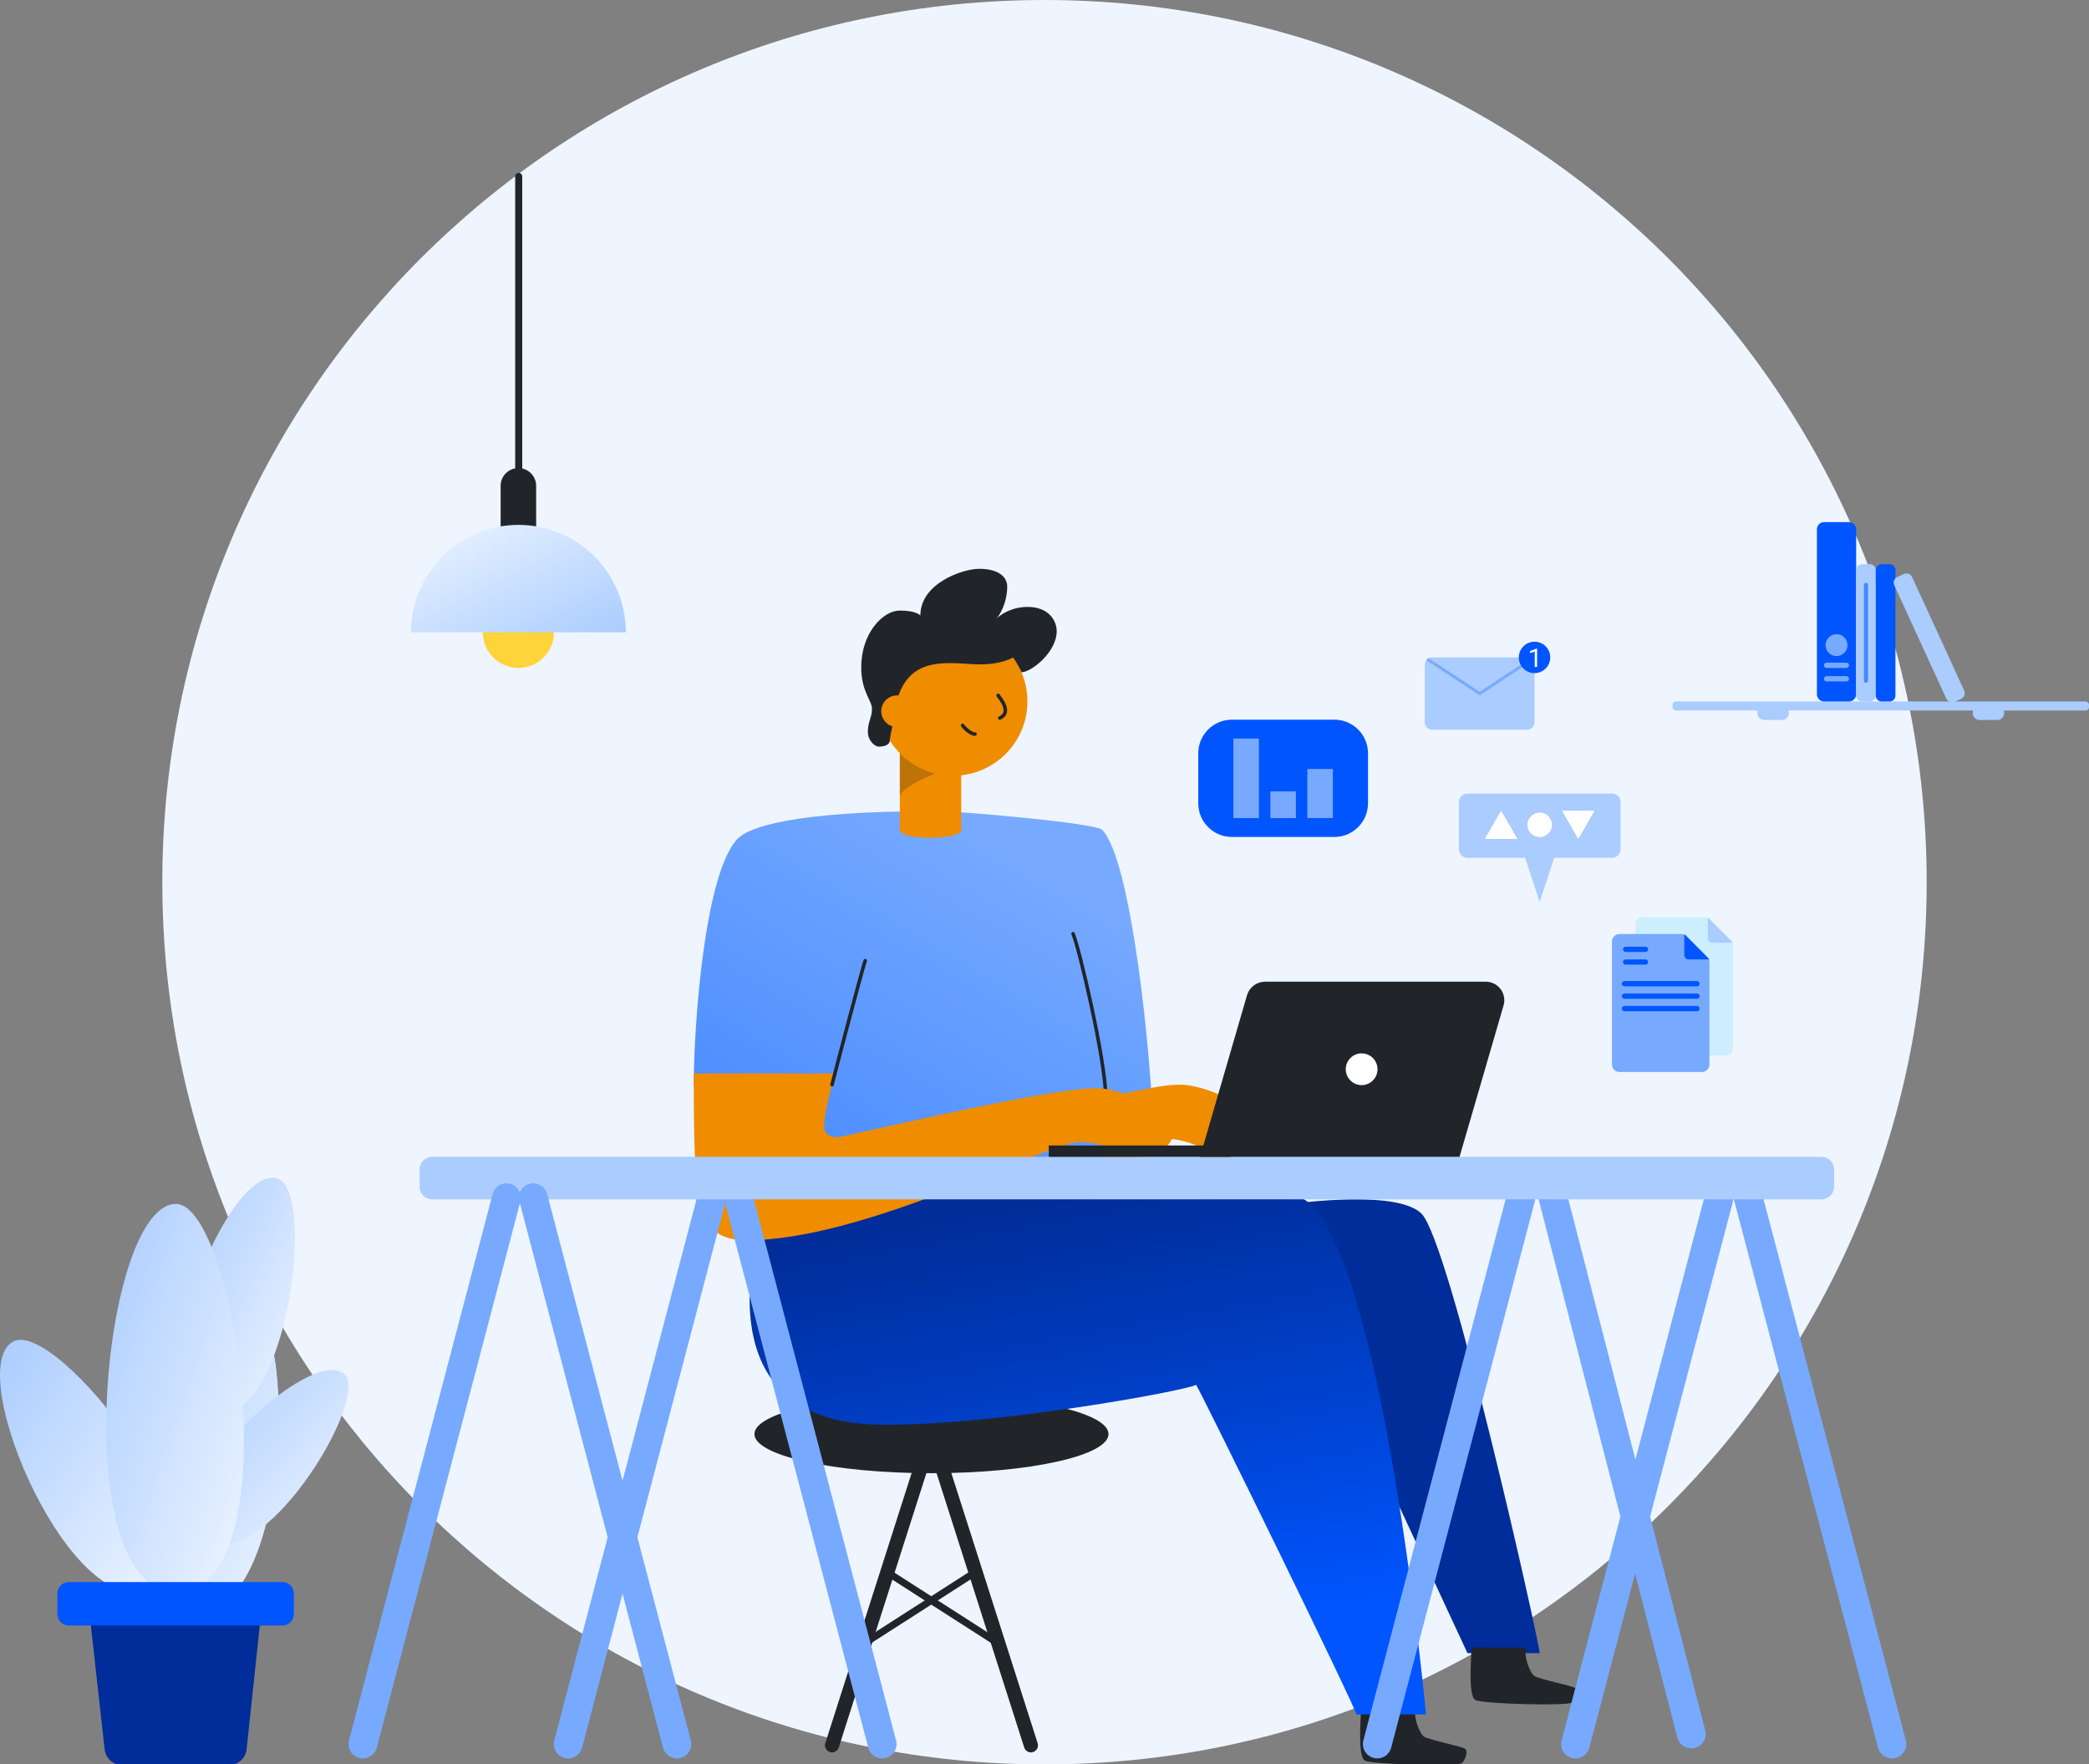 <svg width="592" height="500" viewBox="0 0 592 500" fill="none" xmlns="http://www.w3.org/2000/svg">
<rect x="0" y="0" width="592" height="500" fill="#808080" stroke="none"/>
<g clip-path="url(#clip0)">
<path d="M296 500C434.071 500 546 388.071 546 250C546 111.929 434.071 0 296 0C157.929 0 46 111.929 46 250C46 388.071 157.929 500 296 500Z" fill="#EEF5FF"/>
<path d="M263.969 417.475C291.679 417.475 314.141 412.51 314.141 406.385C314.141 400.26 291.679 395.295 263.969 395.295C236.26 395.295 213.797 400.26 213.797 406.385C213.797 412.51 236.26 417.475 263.969 417.475Z" fill="#212529"/>
<path d="M263.97 406.385L235.787 494.59" stroke="#212529" stroke-width="4" stroke-miterlimit="10" stroke-linecap="round"/>
<path d="M263.97 406.385L292.152 494.59" stroke="#212529" stroke-width="4" stroke-miterlimit="10" stroke-linecap="round"/>
<path d="M245.041 465.628L276.459 445.483" stroke="#212529" stroke-width="2" stroke-miterlimit="10" stroke-linecap="round"/>
<path d="M251.353 445.483L282.779 465.628" stroke="#212529" stroke-width="2" stroke-miterlimit="10" stroke-linecap="round"/>
<path d="M313.347 310.906C313.22 314.818 313.275 328.515 312.631 334.374" stroke="#212529" stroke-miterlimit="10" stroke-linecap="round"/>
<path d="M151.939 137.677C151.939 134.898 149.686 132.645 146.907 132.645C144.128 132.645 141.875 134.898 141.875 137.677V155.048C141.875 157.827 144.128 160.08 146.907 160.08C149.686 160.08 151.939 157.827 151.939 155.048V137.677Z" fill="#212529"/>
<path d="M146.907 189.28C152.483 189.28 157.003 184.76 157.003 179.184C157.003 173.608 152.483 169.087 146.907 169.087C141.331 169.087 136.811 173.608 136.811 179.184C136.811 184.76 141.331 189.28 146.907 189.28Z" fill="#FFD43B"/>
<path d="M484.445 299.093H489.215C489.716 299.091 490.196 298.891 490.551 298.537C490.905 298.182 491.105 297.702 491.107 297.201V267.882C491.108 267.633 491.059 267.387 490.963 267.158C490.868 266.928 490.728 266.72 490.551 266.546L484.525 260.52C484.35 260.344 484.142 260.204 483.912 260.108C483.683 260.013 483.437 259.964 483.189 259.963H465.389C464.888 259.965 464.408 260.165 464.054 260.52C463.699 260.874 463.499 261.354 463.497 261.855V264.686" fill="#CCEEFF"/>
<path d="M70.007 369.052C85.112 371.914 82.417 462.066 53.424 456.613C26.044 451.414 51.579 365.546 70.007 369.052Z" fill="#212529"/>
<path d="M70.007 369.052C85.112 371.914 82.417 462.066 53.424 456.613C26.044 451.414 51.579 365.546 70.007 369.052Z" fill="url(#paint0_linear)"/>
<path d="M3.689 380.182C15.709 373.377 66.024 436.691 43.009 449.713C21.266 462.067 -10.947 388.482 3.689 380.182Z" fill="url(#paint1_linear)"/>
<path d="M64.943 500.162H34.59C33.368 500.162 32.188 499.711 31.277 498.896C30.367 498.08 29.788 496.957 29.653 495.742L25.822 461.335C25.738 460.637 25.804 459.93 26.014 459.259C26.224 458.588 26.574 457.97 27.041 457.444C27.507 456.918 28.079 456.497 28.72 456.209C29.361 455.92 30.056 455.771 30.758 455.77H68.616C69.313 455.77 70.002 455.918 70.639 456.202C71.276 456.486 71.845 456.901 72.311 457.42C72.776 457.939 73.128 458.55 73.342 459.214C73.556 459.877 73.628 460.578 73.553 461.271L69.888 495.679C69.766 496.906 69.192 498.044 68.279 498.873C67.365 499.701 66.176 500.161 64.943 500.162Z" fill="#002D99"/>
<path d="M78.537 333.945C90.041 337.284 81.224 406.87 59.195 400.462C38.398 394.421 64.537 329.875 78.537 333.945Z" fill="url(#paint2_linear)"/>
<path d="M97.506 389.309C105.456 396.161 73.116 448.583 57.836 435.418C43.407 423.04 87.799 380.977 97.506 389.309Z" fill="url(#paint3_linear)"/>
<path d="M49.846 341.18C67.066 341.18 82.831 451.127 49.846 451.127C18.698 451.127 28.882 341.18 49.846 341.18Z" fill="url(#paint4_linear)"/>
<path d="M80.064 448.329H19.485C17.707 448.329 16.266 449.771 16.266 451.549V457.416C16.266 459.194 17.707 460.636 19.485 460.636H80.064C81.842 460.636 83.284 459.194 83.284 457.416V451.549C83.284 449.771 81.842 448.329 80.064 448.329Z" fill="#0055FF"/>
<path d="M476.432 264.686H458.942C458.662 264.686 458.384 264.741 458.125 264.848C457.866 264.956 457.631 265.114 457.433 265.312C457.235 265.511 457.078 265.747 456.971 266.006C456.865 266.266 456.81 266.544 456.812 266.824V301.645C456.812 302.211 457.036 302.753 457.435 303.154C457.834 303.555 458.376 303.781 458.942 303.783H482.307C482.873 303.781 483.415 303.555 483.814 303.154C484.213 302.753 484.438 302.211 484.438 301.645V272.707C484.439 272.427 484.384 272.149 484.278 271.89C484.172 271.631 484.015 271.395 483.817 271.197L477.935 265.314C477.537 264.914 476.996 264.688 476.432 264.686Z" fill="#77AAFF"/>
<path d="M484.446 271.872H478.507C478.191 271.872 477.887 271.747 477.664 271.523C477.44 271.299 477.314 270.996 477.314 270.68V264.686" fill="#0055FF"/>
<path d="M491.131 267.158H485.193C484.875 267.156 484.571 267.029 484.346 266.804C484.121 266.579 483.994 266.275 483.992 265.958V259.963" fill="#AACCFF"/>
<path d="M456.835 224.88H415.845C414.515 224.88 413.437 225.959 413.437 227.289V240.677C413.437 242.007 414.515 243.086 415.845 243.086H456.835C458.166 243.086 459.244 242.007 459.244 240.677V227.289C459.244 225.959 458.166 224.88 456.835 224.88Z" fill="#AACCFF"/>
<path d="M436.332 255.567L441.849 238.856H430.815L436.332 255.567Z" fill="#AACCFF"/>
<path d="M425.401 229.729L420.774 237.735H430.02L425.401 229.729Z" fill="white"/>
<path d="M447.271 237.735L451.898 229.729H442.645L447.271 237.735Z" fill="white"/>
<path d="M436.332 237.21C438.251 237.21 439.806 235.655 439.806 233.736C439.806 231.818 438.251 230.262 436.332 230.262C434.413 230.262 432.858 231.818 432.858 233.736C432.858 235.655 434.413 237.21 436.332 237.21Z" fill="white"/>
<path d="M432.763 186.299H405.86C404.697 186.299 403.753 187.243 403.753 188.406V204.672C403.753 205.835 404.697 206.778 405.86 206.778H432.763C433.926 206.778 434.869 205.835 434.869 204.672V188.406C434.869 187.243 433.926 186.299 432.763 186.299Z" fill="#AACCFF"/>
<path d="M404.731 186.943L419.312 196.538" stroke="#77AAFF" stroke-width="0.82" stroke-linecap="round" stroke-linejoin="round"/>
<path d="M434.87 186.299L419.312 196.539" stroke="#77AAFF" stroke-width="0.82" stroke-linecap="round" stroke-linejoin="round"/>
<path d="M434.869 190.751C437.328 190.751 439.321 188.758 439.321 186.299C439.321 183.84 437.328 181.847 434.869 181.847C432.411 181.847 430.417 183.84 430.417 186.299C430.417 188.758 432.411 190.751 434.869 190.751Z" fill="#0055FF"/>
<path d="M435.598 189H434.935V184.605L433.606 185.093V184.495L435.495 183.785H435.598V189Z" fill="white"/>
<path d="M591.022 198.789H474.953C474.413 198.789 473.975 199.226 473.975 199.766V200.371C473.975 200.911 474.413 201.348 474.953 201.348H591.022C591.562 201.348 592 200.911 592 200.371V199.766C592 199.226 591.562 198.789 591.022 198.789Z" fill="#AACCFF"/>
<path d="M523.98 147.957H516.929C515.805 147.957 514.894 148.868 514.894 149.992V196.753C514.894 197.877 515.805 198.788 516.929 198.788H523.98C525.104 198.788 526.016 197.877 526.016 196.753V149.992C526.016 148.868 525.104 147.957 523.98 147.957Z" fill="#0055FF"/>
<path d="M529.887 159.874H527.709C526.774 159.874 526.016 160.632 526.016 161.567V197.095C526.016 198.03 526.774 198.788 527.709 198.788H529.887C530.822 198.788 531.581 198.03 531.581 197.095V161.567C531.581 160.632 530.822 159.874 529.887 159.874Z" fill="#AACCFF"/>
<path d="M535.508 159.874H533.218C532.314 159.874 531.581 160.607 531.581 161.511V197.151C531.581 198.055 532.314 198.788 533.218 198.788H535.508C536.412 198.788 537.146 198.055 537.146 197.151V161.511C537.146 160.607 536.412 159.874 535.508 159.874Z" fill="#0055FF"/>
<path d="M539.543 162.659L537.665 163.521C536.787 163.924 536.402 164.963 536.805 165.84L551.582 198.027C551.985 198.905 553.023 199.29 553.901 198.887L555.78 198.025C556.658 197.622 557.043 196.583 556.64 195.705L541.862 163.519C541.459 162.641 540.421 162.256 539.543 162.659Z" fill="#AACCFF"/>
<path d="M520.451 185.925C522.167 185.925 523.559 184.534 523.559 182.817C523.559 181.1 522.167 179.708 520.451 179.708C518.734 179.708 517.342 181.1 517.342 182.817C517.342 184.534 518.734 185.925 520.451 185.925Z" fill="#77AAFF"/>
<path d="M523.265 187.786H517.636C517.224 187.786 516.889 188.12 516.889 188.533C516.889 188.946 517.224 189.28 517.636 189.28H523.265C523.678 189.28 524.012 188.946 524.012 188.533C524.012 188.12 523.678 187.786 523.265 187.786Z" fill="#77AAFF"/>
<path d="M523.265 191.61H517.636C517.224 191.61 516.889 191.944 516.889 192.357C516.889 192.77 517.224 193.104 517.636 193.104H523.265C523.678 193.104 524.012 192.77 524.012 192.357C524.012 191.944 523.678 191.61 523.265 191.61Z" fill="#77AAFF"/>
<path d="M466.311 268.279H460.683C460.27 268.279 459.936 268.613 459.936 269.026C459.936 269.439 460.27 269.773 460.683 269.773H466.311C466.724 269.773 467.059 269.439 467.059 269.026C467.059 268.613 466.724 268.279 466.311 268.279Z" fill="#0055FF"/>
<path d="M466.311 271.873H460.683C460.27 271.873 459.936 272.207 459.936 272.62C459.936 273.033 460.27 273.367 460.683 273.367H466.311C466.724 273.367 467.059 273.033 467.059 272.62C467.059 272.207 466.724 271.873 466.311 271.873Z" fill="#0055FF"/>
<path d="M480.908 278.018H460.357C459.944 278.018 459.61 278.352 459.61 278.765C459.61 279.178 459.944 279.512 460.357 279.512H480.908C481.32 279.512 481.655 279.178 481.655 278.765C481.655 278.352 481.32 278.018 480.908 278.018Z" fill="#0055FF"/>
<path d="M480.908 281.547H460.357C459.944 281.547 459.61 281.882 459.61 282.295C459.61 282.707 459.944 283.042 460.357 283.042H480.908C481.32 283.042 481.655 282.707 481.655 282.295C481.655 281.882 481.32 281.547 480.908 281.547Z" fill="#0055FF"/>
<path d="M480.908 285.077H460.357C459.944 285.077 459.61 285.412 459.61 285.824C459.61 286.237 459.944 286.572 460.357 286.572H480.908C481.32 286.572 481.655 286.237 481.655 285.824C481.655 285.412 481.32 285.077 480.908 285.077Z" fill="#0055FF"/>
<path d="M529.379 165.748C529.379 165.428 529.119 165.168 528.798 165.168C528.478 165.168 528.218 165.428 528.218 165.748V192.905C528.218 193.226 528.478 193.486 528.798 193.486C529.119 193.486 529.379 193.226 529.379 192.905V165.748Z" fill="#4488FF"/>
<path d="M504.964 200.068H499.987C498.894 200.068 498.008 200.955 498.008 202.048C498.008 203.141 498.894 204.027 499.987 204.027H504.964C506.057 204.027 506.944 203.141 506.944 202.048C506.944 200.955 506.057 200.068 504.964 200.068Z" fill="#AACCFF"/>
<path d="M565.988 200.068H561.011C559.918 200.068 559.032 200.955 559.032 202.048C559.032 203.141 559.918 204.027 561.011 204.027H565.988C567.081 204.027 567.967 203.141 567.967 202.048C567.967 200.955 567.081 200.068 565.988 200.068Z" fill="#AACCFF"/>
<path d="M378.139 203.94H349.114C343.845 203.94 339.574 208.211 339.574 213.48V227.639C339.574 232.907 343.845 237.179 349.114 237.179H378.139C383.408 237.179 387.679 232.907 387.679 227.639V213.48C387.679 208.211 383.408 203.94 378.139 203.94Z" fill="#0055FF"/>
<path d="M356.761 209.291H349.527V231.829H356.761V209.291Z" fill="#77AAFF"/>
<path d="M367.247 224.284H360.013V231.837H367.247V224.284Z" fill="#77AAFF"/>
<path d="M377.725 217.924H370.491V231.828H377.725V217.924Z" fill="#77AAFF"/>
<path d="M146.907 148.744C142.909 148.743 138.949 149.529 135.255 151.058C131.561 152.588 128.205 154.83 125.377 157.657C122.55 160.483 120.307 163.839 118.776 167.533C117.246 171.227 116.458 175.186 116.458 179.184H177.355C177.355 175.186 176.567 171.227 175.037 167.533C173.507 163.839 171.264 160.483 168.436 157.657C165.609 154.83 162.252 152.588 158.558 151.058C154.864 149.529 150.905 148.743 146.907 148.744Z" fill="url(#paint5_linear)"/>
<path d="M147 138L147 50" stroke="#212529" stroke-width="2" stroke-linecap="round" stroke-linejoin="round"/>
<path d="M385.723 484.072C385.723 485.956 384.618 497.841 386.82 498.938C389.022 500.035 413.23 500.703 414.327 499.598C415.424 498.493 416.084 496.188 415.122 495.528C414.16 494.868 404.787 493 403.515 492.117C402.243 491.235 400.486 486.552 401.13 484.072" fill="#212529"/>
<path d="M313.347 328.707L326.973 323.817C326.384 298.958 320.573 243.412 312.321 235.152C310.381 233.22 272.015 229.849 265.17 229.849C224.323 229.849 212.207 234.508 209.131 237.592C199.591 247.132 196.618 291.334 196.618 306.812C196.618 322.291 240.342 330.32 240.342 330.32L291.596 333.842C291.596 333.842 302.837 335.003 312.56 335.575C312.774 332.594 313.347 328.707 313.347 328.707Z" fill="url(#paint6_linear)"/>
<path d="M353.947 343.119C357.676 342.014 394.754 335.964 402.831 343.914C410.909 351.864 436.332 465.843 436.332 468.466H415.861L388.227 408.993" fill="#002D99"/>
<path d="M218.949 332.984C218.019 337.634 212.43 342.627 212.43 367.963C212.43 402.999 241.129 403.738 251.433 403.738C283.534 403.738 335.471 394.198 338.977 392.449C341.307 396.345 384.181 483.873 384.379 485.829H404.119C404.119 485.829 391.884 354.878 369.807 340.027C362.636 335.257 235.413 330.153 218.949 332.984Z" fill="url(#paint7_linear)"/>
<path d="M334.541 307.369C329.358 307.369 325.081 308.601 313.347 310.906L312.734 333.357C323.864 328.873 326.448 322.64 329.676 322.64C337.737 322.64 341.95 326.798 346.712 326.798C350.035 326.798 356.014 324.191 356.014 320.645C356.014 313.22 340.965 307.369 334.541 307.369Z" fill="#F08C00"/>
<path d="M417.022 466.892C417.022 468.784 415.917 480.661 418.119 481.766C420.321 482.871 444.529 483.523 445.626 482.426C446.723 481.329 447.383 479.016 446.421 478.356C445.459 477.696 436.086 475.82 434.814 474.937C433.542 474.055 431.785 469.372 432.429 466.892" fill="#212529"/>
<path d="M272.397 235.136C272.397 238.133 254.994 238.22 254.994 235.136V210.761H272.397V235.136Z" fill="#F08C00"/>
<path opacity="0.24" d="M266.728 218.798C265.138 218.798 254.994 223.282 254.994 225.786V212.558C257.522 212.558 266.728 218.798 266.728 218.798Z" fill="#212529"/>
<path d="M270.091 219.832C281.726 219.832 291.159 210.4 291.159 198.765C291.159 187.129 281.726 177.697 270.091 177.697C258.456 177.697 249.024 187.129 249.024 198.765C249.024 210.4 258.456 219.832 270.091 219.832Z" fill="#F08C00"/>
<path d="M291.834 182.229C289.227 186.371 283.773 188.271 277.866 188.271C272.834 188.271 265.504 186.808 260.289 189.781C257.467 191.371 254.231 194.989 253.579 202.231C253.579 203.471 252.172 208.281 252.172 209.831C252.172 210.888 250.979 211.58 248.992 211.58C247.966 211.58 245.939 209.919 245.939 207.382C245.939 204.449 247.108 203.408 247.108 200.919C247.108 198.431 244.063 196.038 244.063 189.121C244.063 179.16 250.423 173.023 254.923 173.023C259.025 173.023 260.313 173.977 260.829 174.382C260.829 165.327 272.754 161.193 277.485 161.193C282.89 161.193 285.434 163.411 285.434 166.234C285.434 170.733 283.288 174.557 282.199 175.416C284.664 173.198 287.866 171.977 291.182 171.989C297.375 171.989 299.458 176.06 299.458 178.842C299.458 184.892 292.2 190.497 289.497 190.497C288.817 189.058 288.019 187.678 287.112 186.371" fill="#212529"/>
<path d="M254.231 206.039C256.712 206.039 258.723 204.028 258.723 201.547C258.723 199.067 256.712 197.056 254.231 197.056C251.75 197.056 249.739 199.067 249.739 201.547C249.739 204.028 251.75 206.039 254.231 206.039Z" fill="#F08C00"/>
<path d="M282.859 197.056C283.511 197.986 286.834 201.889 283.328 203.471" stroke="#212529" stroke-miterlimit="10" stroke-linecap="round"/>
<path d="M276.308 208.026C275.258 208.026 273.645 206.722 272.794 205.554" stroke="#212529" stroke-miterlimit="10" stroke-linecap="round"/>
<path d="M304.085 264.606C305.675 267.985 313.347 300.579 313.347 310.906" stroke="#212529" stroke-miterlimit="10" stroke-linecap="round"/>
<path d="M196.618 304.189C196.618 340.83 196.96 351.459 211.667 351.459C245.565 351.459 296.811 323.635 305.945 323.635C314.014 323.635 318.228 327.8 322.99 327.8C326.305 327.8 332.283 325.185 332.283 321.647C332.283 314.214 317.234 308.363 310.819 308.363C296.373 308.363 238.728 322.291 237.321 322.291C235.914 322.291 233.545 321.679 233.545 319.31C233.545 315.009 236.359 305.071 236.725 304.205L196.618 304.189Z" fill="#F08C00"/>
<path d="M245.192 272.23C244.222 275.02 236.662 303.855 235.787 307.369" stroke="#212529" stroke-miterlimit="10" stroke-linecap="round"/>
<path d="M532.215 495.255C532.787 497.429 535.012 498.728 537.186 498.157C539.361 497.585 540.66 495.359 540.088 493.185L499.386 338.366C498.814 336.192 496.588 334.893 494.414 335.464C492.24 336.036 490.941 338.262 491.512 340.436L532.215 495.255Z" fill="#77AAFF"/>
<path d="M491.108 340.443C491.679 338.268 490.38 336.043 488.206 335.471C486.032 334.899 483.806 336.199 483.235 338.373L442.532 493.192C441.96 495.366 443.26 497.591 445.434 498.163C447.608 498.735 449.834 497.436 450.405 495.261L491.108 340.443Z" fill="#77AAFF"/>
<path d="M434.943 340.442C435.514 338.267 434.215 336.042 432.041 335.47C429.867 334.898 427.641 336.198 427.07 338.372L386.367 493.191C385.795 495.365 387.094 497.59 389.269 498.162C391.443 498.734 393.668 497.435 394.24 495.26L434.943 340.442Z" fill="#77AAFF"/>
<path d="M475.342 492.397C475.904 494.578 478.127 495.89 480.308 495.328C482.489 494.766 483.801 492.543 483.239 490.362L443.219 335.085C442.657 332.904 440.433 331.592 438.253 332.154C436.072 332.716 434.76 334.939 435.322 337.12L475.342 492.397Z" fill="#77AAFF"/>
<path d="M205.65 340.446C206.222 338.272 204.923 336.046 202.749 335.474C200.574 334.903 198.349 336.202 197.777 338.376L157.074 493.195C156.503 495.369 157.802 497.595 159.976 498.166C162.15 498.738 164.376 497.439 164.948 495.265L205.65 340.446Z" fill="#77AAFF"/>
<path d="M246.066 495.265C246.637 497.439 248.863 498.738 251.037 498.167C253.211 497.595 254.51 495.369 253.939 493.195L213.236 338.376C212.664 336.202 210.439 334.903 208.265 335.475C206.09 336.046 204.791 338.272 205.363 340.446L246.066 495.265Z" fill="#77AAFF"/>
<path d="M516.166 327.824H122.509C120.52 327.824 118.907 329.436 118.907 331.425V336.267C118.907 338.256 120.52 339.868 122.509 339.868H516.166C518.155 339.868 519.767 338.256 519.767 336.267V331.425C519.767 329.436 518.155 327.824 516.166 327.824Z" fill="#AACCFF"/>
<path d="M147.476 340.448C148.048 338.274 146.749 336.048 144.575 335.476C142.401 334.905 140.175 336.204 139.603 338.378L98.901 493.197C98.329 495.371 99.628 497.597 101.802 498.168C103.976 498.74 106.202 497.441 106.774 495.267L147.476 340.448Z" fill="#77AAFF"/>
<path d="M187.892 495.265C188.463 497.439 190.689 498.738 192.863 498.167C195.037 497.595 196.336 495.369 195.765 493.195L155.062 338.376C154.491 336.202 152.265 334.903 150.091 335.475C147.917 336.046 146.617 338.272 147.189 340.446L187.892 495.265Z" fill="#77AAFF"/>
<path d="M413.619 327.824H340.074L353.398 282.001C353.731 280.895 354.413 279.927 355.341 279.24C356.27 278.554 357.395 278.186 358.55 278.193H420.957C421.777 278.179 422.588 278.358 423.327 278.714C424.065 279.07 424.71 279.593 425.211 280.243C425.711 280.892 426.053 281.649 426.209 282.454C426.364 283.259 426.33 284.089 426.108 284.878L413.619 327.824Z" fill="#212529"/>
<path d="M385.874 307.504C388.359 307.504 390.374 305.489 390.374 303.004C390.374 300.519 388.359 298.504 385.874 298.504C383.389 298.504 381.375 300.519 381.375 303.004C381.375 305.489 383.389 307.504 385.874 307.504Z" fill="white"/>
<path d="M348.812 324.604H297.208V327.824H348.812V324.604Z" fill="#212529"/>
</g>
<defs>
<linearGradient id="paint0_linear" x1="41.425" y1="368.948" x2="105.028" y2="396.174" gradientUnits="userSpaceOnUse">
<stop stop-color="#AACCFF"/>
<stop offset="1" stop-color="#EEF5FF"/>
</linearGradient>
<linearGradient id="paint1_linear" x1="0.002" y1="379.672" x2="66.625" y2="425.334" gradientUnits="userSpaceOnUse">
<stop stop-color="#AACCFF"/>
<stop offset="1" stop-color="#EEF5FF"/>
</linearGradient>
<linearGradient id="paint2_linear" x1="51.45" y1="333.761" x2="103.746" y2="358.807" gradientUnits="userSpaceOnUse">
<stop stop-color="#AACCFF"/>
<stop offset="1" stop-color="#EEF5FF"/>
</linearGradient>
<linearGradient id="paint3_linear" x1="54.977" y1="388.225" x2="103.934" y2="431.684" gradientUnits="userSpaceOnUse">
<stop stop-color="#AACCFF"/>
<stop offset="1" stop-color="#EEF5FF"/>
</linearGradient>
<linearGradient id="paint4_linear" x1="30.121" y1="341.18" x2="99.397" y2="365.75" gradientUnits="userSpaceOnUse">
<stop stop-color="#AACCFF"/>
<stop offset="1" stop-color="#EEF5FF"/>
</linearGradient>
<linearGradient id="paint5_linear" x1="116.458" y1="148.744" x2="140.807" y2="197.453" gradientUnits="userSpaceOnUse">
<stop stop-color="#EEF5FF"/>
<stop offset="1" stop-color="#AACCFF"/>
</linearGradient>
<linearGradient id="paint6_linear" x1="269.604" y1="229.962" x2="204.54" y2="339.652" gradientUnits="userSpaceOnUse">
<stop stop-color="#77AAFF"/>
<stop offset="1" stop-color="#4488FF"/>
</linearGradient>
<linearGradient id="paint7_linear" x1="212.772" y1="485.95" x2="189.916" y2="359.839" gradientUnits="userSpaceOnUse">
<stop stop-color="#0055FF"/>
<stop offset="1" stop-color="#002D99"/>
</linearGradient>
<clipPath id="clip0">
<rect width="592" height="500" fill="white"/>
</clipPath>
</defs>
</svg>
